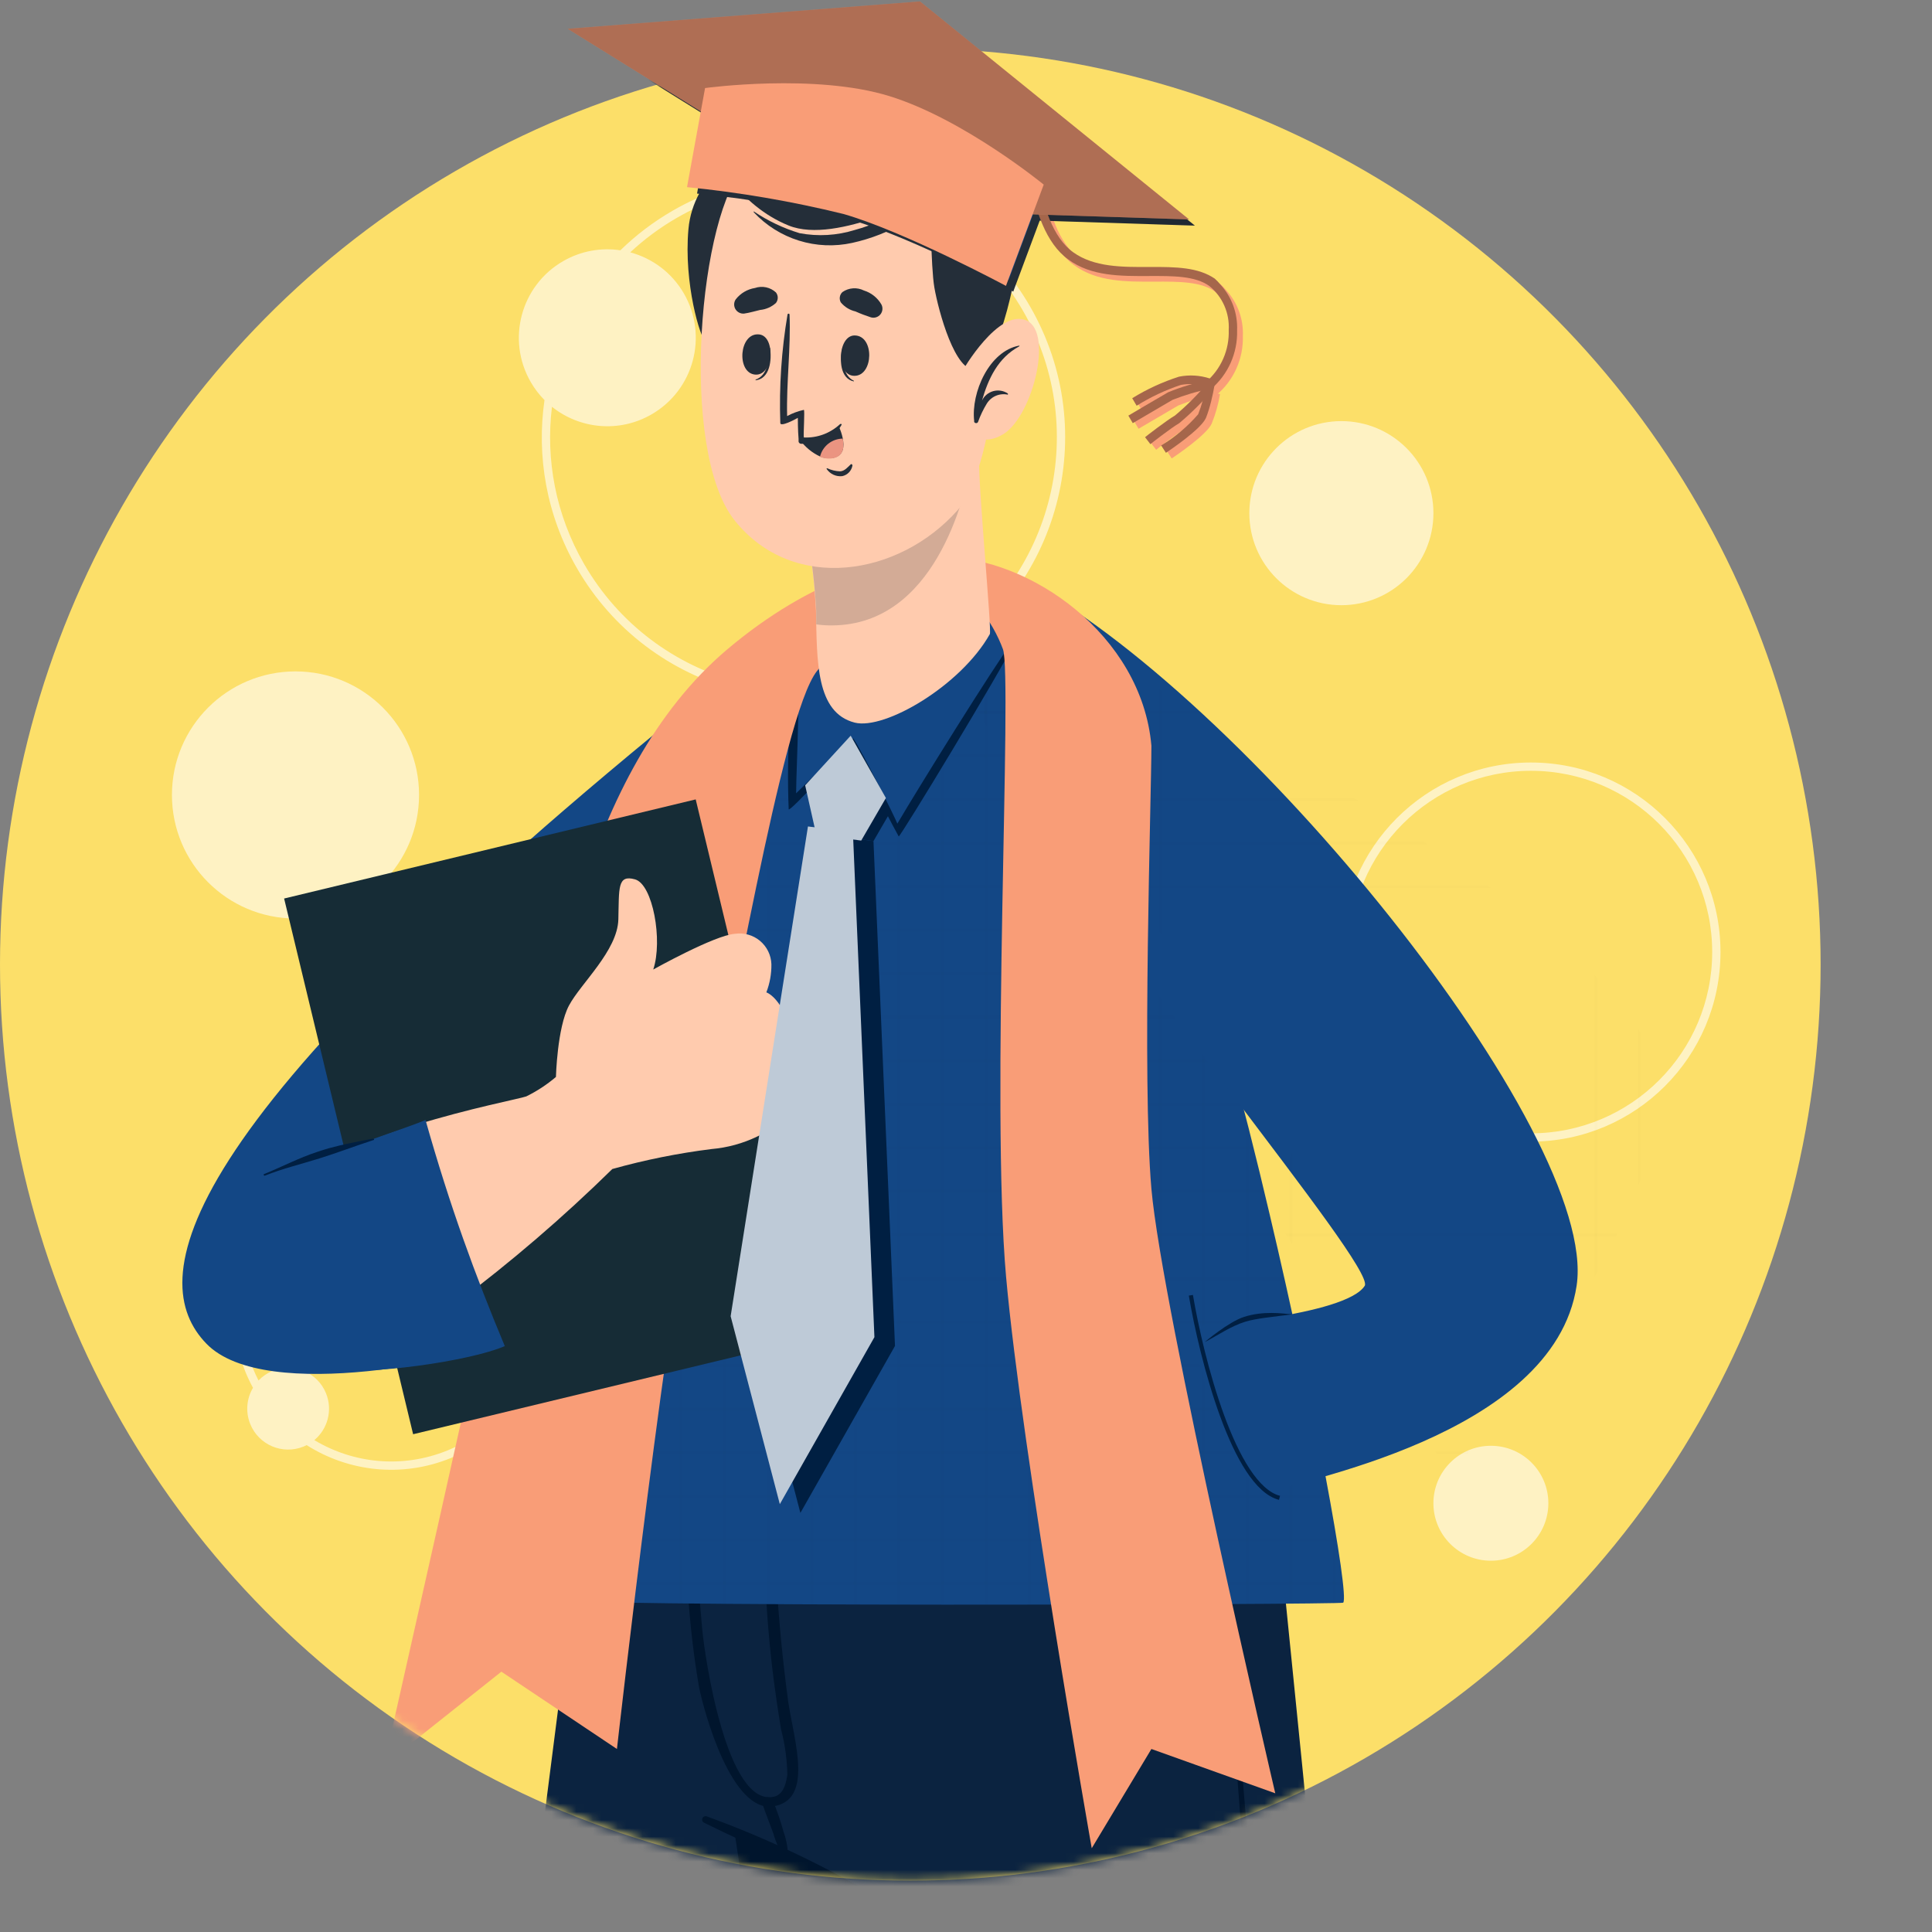 
<svg viewBox="0 0 233 233" fill="none" xmlns="http://www.w3.org/2000/svg">
<rect x="0" y="0" width="233" height="233" fill="#808080" stroke="none"/>
<ellipse cx="109.784" cy="116.326" rx="109.784" ry="110.484" fill="#FCDF69"/>
<path opacity="0.6" fill-rule="evenodd" clip-rule="evenodd" d="M206.491 114.819C206.491 126.892 196.704 136.679 184.631 136.679C184.043 136.679 183.46 136.656 182.883 136.61C182.909 136.354 182.922 136.094 182.922 135.83C182.922 131.545 179.448 128.071 175.163 128.071C172.911 128.071 170.883 129.031 169.466 130.563C165.338 126.587 162.771 121.003 162.771 114.819C162.771 102.746 172.558 92.959 184.631 92.959C196.704 92.959 206.491 102.746 206.491 114.819ZM168.833 131.342C164.481 127.18 161.771 121.316 161.771 114.819C161.771 102.194 172.006 91.959 184.631 91.959C197.256 91.959 207.491 102.194 207.491 114.819C207.491 127.444 197.256 137.679 184.631 137.679C183.987 137.679 183.35 137.653 182.719 137.601C181.918 141.033 178.839 143.59 175.163 143.59C170.878 143.59 167.404 140.116 167.404 135.83C167.404 134.158 167.933 132.609 168.833 131.342Z" fill="white"/>
<path opacity="0.6" fill-rule="evenodd" clip-rule="evenodd" d="M81.623 26.276C96.237 17.839 114.923 22.846 123.36 37.46C131.798 52.074 126.791 70.76 112.177 79.197C97.563 87.634 78.877 82.627 70.44 68.014C66.996 62.049 65.792 55.407 66.567 49.059C69.898 51.73 74.657 52.237 78.577 49.974C83.679 47.029 85.427 40.505 82.482 35.402C81.009 32.852 78.643 31.14 76.007 30.433C77.68 28.869 79.555 27.47 81.623 26.276ZM65.666 48.248C65.035 47.611 64.475 46.883 64.005 46.07C61.06 40.968 62.808 34.444 67.91 31.498C70.084 30.243 72.516 29.84 74.819 30.185C76.671 28.375 78.777 26.765 81.123 25.41C96.215 16.697 115.513 21.868 124.227 36.96C132.94 52.052 127.769 71.35 112.677 80.063C97.585 88.776 78.287 83.606 69.574 68.514C65.892 62.137 64.689 55.01 65.666 48.248Z" fill="white"/>
<path opacity="0.6" fill-rule="evenodd" clip-rule="evenodd" d="M63.866 151.475C67.607 160.688 63.17 171.189 53.957 174.929C48.502 177.144 42.595 176.492 37.908 173.678C39.513 172.342 40.147 170.073 39.319 168.034C38.295 165.511 35.419 164.295 32.896 165.32C32.224 165.592 31.646 165.996 31.177 166.489C30.933 166.014 30.708 165.524 30.503 165.02C26.763 155.807 31.2 145.306 40.413 141.566C49.626 137.826 60.126 142.262 63.866 151.475ZM30.512 167.369C30.167 166.737 29.854 166.079 29.577 165.396C25.629 155.671 30.312 144.588 40.036 140.64C49.761 136.692 60.845 141.374 64.793 151.099C68.741 160.824 64.058 171.908 54.334 175.856C48.416 178.258 41.996 177.465 36.986 174.284C36.863 174.347 36.736 174.404 36.606 174.457C34.082 175.482 31.206 174.267 30.182 171.743C29.579 170.258 29.752 168.65 30.512 167.369Z" fill="white"/>
<circle opacity="0.6" cx="161.771" cy="61.887" r="11.1" fill="white"/>
<circle opacity="0.6" cx="179.801" cy="181.292" r="6.931" fill="white"/>
<circle opacity="0.6" cx="35.637" cy="95.872" r="14.901" fill="white"/>
<mask id="mask0" mask-type="alpha" maskUnits="userSpaceOnUse" x="0" y="5" width="220" height="222">
<ellipse cx="109.784" cy="116.326" rx="109.784" ry="110.484" fill="#FCDF69"/>
</mask>
<g mask="url(#mask0)">
<path d="M127.354 166.441C127.354 166.441 113.821 318.814 111.614 330.442C111.09 333.091 110.773 347.492 110.58 366.004C110.097 406.394 110.58 485.077 110.58 485.077H47.07C47.07 485.077 48.725 353.051 51.581 329.794C54.436 306.537 72.383 166.441 72.383 166.441H127.354Z" fill="#0B2340"/>
<path d="M98.385 396.021L98.592 368.432C98.592 359.493 98.592 350.499 99.075 341.643C99.93 323.573 103.6 305.778 106.207 287.956C108.814 270.133 110.98 252.09 112.952 234.157C115.159 214.018 117.091 193.85 119.187 173.697C119.187 173.572 119.408 173.572 119.394 173.697C116.401 209.672 113.063 245.648 108.083 281.417C106.841 290.319 105.462 299.198 103.945 308.054C102.469 317.034 100.993 325.987 100.289 335.077C99.585 344.168 99.475 352.872 99.392 361.769C99.3 370.966 99.209 380.162 99.117 389.358C98.91 409.815 98.909 447.157 98.716 467.627C98.716 468.014 98.096 468 98.096 467.627C98.275 449.391 98.22 414.271 98.385 396.021Z" fill="#242E39"/>
<path d="M140.803 166.441C140.803 166.441 113.877 318.814 111.669 330.442C111.145 333.091 110.828 347.492 110.635 366.004L80.287 166.386L140.803 166.441Z" fill="#00152D"/>
<path d="M121.105 486.346L184.559 483.657C184.559 483.657 168.254 340.636 167.937 332.07C167.095 309.847 152.335 166.386 152.335 166.386H74.769C74.769 166.386 79.653 199.492 88.026 220.501C93.655 222.464 99.09 224.944 104.262 227.909C104.262 227.909 108.897 328.166 109.159 340.002C109.697 363.383 121.105 486.346 121.105 486.346Z" fill="#0B2340"/>
<path d="M146.666 174.897C149.549 211.024 152.501 247.152 155.811 283.252C159.122 319.352 172.365 443.901 175.455 463.958C175.455 464.096 175.275 464.151 175.248 463.958C168.847 428.286 165.123 380.35 161.108 344.333C157.094 308.316 153.839 272.216 150.928 236.116C149.273 215.687 147.783 195.243 146.224 174.814C146.169 174.593 146.666 174.607 146.666 174.897Z" fill="#00142D"/>
<path d="M85.267 219.066C91.842 221.46 98.197 224.418 104.262 227.908C104.313 227.932 104.353 227.975 104.372 228.028C104.391 228.081 104.389 228.14 104.365 228.191C104.341 228.242 104.298 228.282 104.245 228.301C104.192 228.321 104.134 228.318 104.082 228.295C97.682 225.536 91.157 222.929 84.922 219.825C84.872 219.802 84.827 219.77 84.79 219.73C84.753 219.69 84.724 219.643 84.704 219.592C84.685 219.541 84.676 219.486 84.678 219.431C84.68 219.377 84.692 219.323 84.715 219.273C84.738 219.223 84.77 219.178 84.81 219.141C84.85 219.104 84.897 219.075 84.948 219.055C84.999 219.036 85.054 219.027 85.109 219.029C85.163 219.031 85.217 219.044 85.267 219.066Z" fill="#00152D"/>
<path d="M83.212 175.104C83.212 174.883 83.625 174.828 83.612 175.104C83.612 182.704 84.053 189.395 84.688 196.485C84.991 199.782 87.639 218.004 93.35 216.68C94.316 216.445 94.73 215.507 94.951 214.073C94.924 212.209 94.669 210.356 94.192 208.555C93.557 204.734 93.047 200.913 92.716 197.064C92.056 189.888 92.134 182.664 92.95 175.504C92.962 175.463 92.986 175.427 93.019 175.401C93.053 175.376 93.094 175.362 93.137 175.362C93.179 175.362 93.22 175.376 93.254 175.401C93.287 175.427 93.312 175.463 93.323 175.504C93.149 185.447 93.73 195.389 95.061 205.244C95.778 209.99 98.165 217.121 93.212 217.852C88.26 218.584 84.936 206.638 84.287 203.382C82.702 194.043 82.341 184.537 83.212 175.104V175.104Z" fill="#00152D"/>
<path d="M93.213 217.176C93.727 218.407 94.16 219.669 94.509 220.956C94.867 221.951 95.044 223.002 95.033 224.06C95.033 224.253 94.744 224.28 94.647 224.143C94.034 223.213 93.569 222.194 93.268 221.122C92.84 219.949 92.371 218.79 91.971 217.618C91.912 217.453 91.922 217.272 91.997 217.114C92.072 216.956 92.206 216.835 92.371 216.776C92.536 216.718 92.717 216.727 92.875 216.802C93.032 216.877 93.154 217.012 93.213 217.176V217.176Z" fill="#00152D"/>
<path d="M24.889 162.044C17.619 154.542 19.564 136.373 84.825 83.724C105.517 67.025 104.276 80.988 97.351 92.359C90.426 103.73 78.273 126.125 78.273 126.125C78.273 126.125 65.417 159.809 61.403 161.707C57.388 163.606 32.048 169.454 24.889 162.044Z" fill="#134785"/>
<path d="M161.991 193.285C161.771 193.533 66.341 193.823 65.43 192.843C64.217 191.464 84.494 88.723 98.096 74.708C100.496 72.225 112.635 70.377 118.442 75.136C134.637 88.378 139.134 100.89 143.272 111.484C146.293 119.333 149.894 132.7 153.108 146.398C158.446 168.965 162.777 192.388 161.991 193.285Z" fill="#134785"/>
<path d="M86.55 97.289C85.377 100.793 84.563 103.373 83.791 106.131C83.715 104.168 83.743 102.202 83.874 100.241C83.874 100.117 83.68 100.089 83.667 100.241C83.547 100.995 83.437 101.754 83.336 102.517C83.239 103.248 83.06 103.897 82.977 104.697C82.789 106.225 82.71 107.765 82.743 109.304C82.721 109.381 82.721 109.462 82.743 109.539C82.467 110.504 82.191 111.497 81.887 112.615C80.223 118.611 78.655 124.643 77.183 130.713C74.259 142.834 71.67 155.078 69.417 167.447C68.121 174.414 66.907 181.421 66.079 188.456C66.072 188.475 66.07 188.495 66.073 188.515C66.076 188.534 66.083 188.553 66.095 188.569C66.106 188.585 66.122 188.598 66.139 188.607C66.157 188.617 66.176 188.621 66.196 188.621C66.216 188.621 66.236 188.617 66.253 188.607C66.271 188.598 66.286 188.585 66.297 188.569C66.309 188.553 66.316 188.534 66.319 188.515C66.322 188.495 66.32 188.475 66.313 188.456C67.693 182.345 68.921 176.166 70.259 170.027C71.597 163.889 72.866 157.847 74.218 151.749C76.976 139.528 79.735 127.333 82.687 115.139C84.301 108.242 85.529 104.255 87.088 97.358C87.092 97.323 87.09 97.287 87.081 97.253C87.071 97.218 87.055 97.186 87.033 97.158C87.012 97.13 86.984 97.106 86.954 97.088C86.923 97.071 86.889 97.059 86.853 97.055C86.782 97.046 86.71 97.065 86.653 97.109C86.596 97.153 86.559 97.218 86.55 97.289V97.289Z" fill="#242E39"/>
<g opacity="0.1">
<path opacity="0.1" d="M119.077 75.577H97.378L97.668 75.218H118.58L118.732 75.342L119.077 75.577Z" fill="black"/>
<path opacity="0.1" d="M124.815 80.833H94.164C94.164 80.709 94.275 80.598 94.344 80.474H124.443L124.815 80.833Z" fill="black"/>
<path opacity="0.1" d="M129.588 86.061H91.778L91.916 85.716H129.312L129.588 86.061Z" fill="black"/>
<path opacity="0.1" d="M133.533 91.33H89.722L89.86 90.985H133.299L133.533 91.33Z" fill="black"/>
<path opacity="0.1" d="M136.748 96.586H87.888L88.012 96.227H136.541L136.748 96.586Z" fill="black"/>
<path opacity="0.1" d="M139.369 101.841H86.177C86.177 101.717 86.26 101.593 86.288 101.483H139.189C139.257 101.598 139.317 101.718 139.369 101.841V101.841Z" fill="black"/>
<path opacity="0.1" d="M141.576 107.084H84.591L84.688 106.739H141.451C141.499 106.851 141.54 106.967 141.576 107.084V107.084Z" fill="black"/>
<path opacity="0.1" d="M143.617 112.339H83.046L83.143 111.994H143.479C143.519 112.111 143.565 112.226 143.617 112.339V112.339Z" fill="black"/>
<path opacity="0.1" d="M145.41 117.594H81.584C81.584 117.47 81.584 117.36 81.68 117.25H145.286V117.374C145.321 117.451 145.362 117.525 145.41 117.594V117.594Z" fill="black"/>
<path opacity="0.1" d="M147.011 122.85H80.177C80.177 122.726 80.246 122.602 80.273 122.492H146.914C146.942 122.602 146.983 122.685 147.011 122.85Z" fill="black"/>
<path opacity="0.1" d="M148.5 128.106H78.825L78.908 127.747H148.404C148.442 127.865 148.475 127.985 148.5 128.106V128.106Z" fill="black"/>
<path opacity="0.1" d="M149.907 133.348H77.514C77.535 133.231 77.563 133.116 77.597 133.003H149.825C149.838 133.113 149.88 133.224 149.907 133.348Z" fill="black"/>
<path opacity="0.1" d="M151.246 138.604H76.232L76.314 138.259H151.163L151.246 138.604Z" fill="black"/>
<path opacity="0.1" d="M152.515 143.859H74.935L75.018 143.5H152.377C152.429 143.617 152.475 143.737 152.515 143.859V143.859Z" fill="black"/>
<path opacity="0.1" d="M153.756 149.115H73.749L73.831 148.756H153.646L153.756 149.115Z" fill="black"/>
<path opacity="0.1" d="M154.942 154.412H72.59L72.673 154.067H154.942V154.412Z" fill="black"/>
<path opacity="0.1" d="M156.115 159.612H71.459C71.466 159.497 71.466 159.382 71.459 159.267H155.963L156.115 159.612Z" fill="black"/>
<path opacity="0.1" d="M157.232 164.868H70.328C70.359 164.755 70.382 164.639 70.397 164.523H157.149C157.191 164.647 157.205 164.758 157.232 164.868Z" fill="black"/>
<path opacity="0.1" d="M158.308 170.123H69.265C69.295 170.005 69.318 169.886 69.334 169.765H158.239C158.267 169.889 158.294 170.013 158.308 170.123Z" fill="black"/>
<path opacity="0.1" d="M159.357 175.365H68.231C68.231 175.255 68.231 175.145 68.3 175.021H159.343C159.341 175.136 159.345 175.251 159.357 175.365V175.365Z" fill="black"/>
<path opacity="0.1" d="M160.336 180.621H67.238C67.238 180.511 67.238 180.387 67.238 180.276H160.226C160.295 180.387 160.322 180.511 160.336 180.621Z" fill="black"/>
<path opacity="0.1" d="M161.246 185.876H66.313C66.313 185.766 66.313 185.656 66.313 185.532H161.136C161.205 185.656 161.233 185.766 161.246 185.876Z" fill="black"/>
<path opacity="0.1" d="M161.977 191.133H65.513V190.774H161.909C161.938 190.892 161.961 191.012 161.977 191.133V191.133Z" fill="black"/>
<path opacity="0.1" d="M160.75 182.939C160.874 183.642 160.984 184.318 161.095 184.953V193.326H160.75V182.939Z" fill="black"/>
<path opacity="0.1" d="M155.494 156.798C155.618 157.336 155.729 157.888 155.853 158.426V193.395H155.494V156.798Z" fill="black"/>
<path opacity="0.1" d="M150.252 134.672C150.363 135.127 150.487 135.583 150.597 136.052V193.45H150.252V134.672Z" fill="black"/>
<path opacity="0.1" d="M145.286 117.25V193.477H144.941V116.325C145.093 116.629 145.19 116.932 145.286 117.25Z" fill="black"/>
<path opacity="0.1" d="M140.086 103.483V193.492H139.769V102.683C139.865 102.945 139.975 103.221 140.086 103.483Z" fill="black"/>
<path opacity="0.1" d="M134.844 93.358V193.519H134.485V92.82C134.609 92.985 134.734 93.165 134.844 93.358Z" fill="black"/>
<path opacity="0.1" d="M129.588 86.061V193.519H129.23V85.633L129.312 85.73L129.588 86.061Z" fill="black"/>
<path opacity="0.1" d="M124.333 80.363V193.477H123.988V80.019L124.333 80.363Z" fill="black"/>
<path opacity="0.1" d="M119.077 75.632V193.533H118.732V75.343L119.008 75.577C119.036 75.588 119.061 75.607 119.077 75.632V75.632Z" fill="black"/>
<path opacity="0.1" d="M113.835 72.887V193.533H113.476V72.79L113.835 72.887Z" fill="black"/>
<path opacity="0.1" d="M108.579 72.197V193.519H108.221V72.128L108.579 72.197Z" fill="black"/>
<path opacity="0.1" d="M103.324 72.638V193.505H102.979V72.707L103.324 72.638Z" fill="black"/>
<path opacity="0.1" d="M98.068 74.777V193.491H97.723V75.163C97.834 75.025 97.958 74.901 98.068 74.777Z" fill="black"/>
<path opacity="0.1" d="M92.868 83.688V193.464H92.523V84.488C92.578 84.198 92.688 83.936 92.868 83.688Z" fill="black"/>
<path opacity="0.1" d="M87.57 97.524V193.423H87.212V98.614C87.35 98.241 87.46 97.855 87.57 97.524Z" fill="black"/>
<path opacity="0.1" d="M82.315 114.946V193.381H81.97V116.201C82.08 115.787 82.191 115.36 82.315 114.946Z" fill="black"/>
<path opacity="0.1" d="M77.059 135.169V193.312H76.714V136.59C76.825 136.107 76.949 135.638 77.059 135.169Z" fill="black"/>
<path opacity="0.1" d="M71.803 158.012V193.201H71.459V159.612C71.466 159.497 71.466 159.382 71.459 159.267C71.624 158.853 71.721 158.426 71.803 158.012Z" fill="black"/>
<path opacity="0.1" d="M66.562 184.359V193.036H66.203V186.539C66.203 186.346 66.272 186.153 66.313 185.946C66.355 185.739 66.313 185.725 66.313 185.601C66.424 185.16 66.493 184.76 66.562 184.359Z" fill="black"/>
</g>
<path d="M128.578 102.272C133.056 114.126 165.771 152.451 164.598 155.051C162.331 158.711 143.969 160.007 143.969 160.007C143.969 165.737 150.447 181.289 152.971 180.008C155.496 178.727 187.391 173.364 190.142 155.051C192.893 136.737 149.997 83.517 122.675 69.459C113.038 65.672 121.546 83.693 128.578 102.272Z" fill="#134785"/>
<g opacity="0.1">
<path opacity="0.1" d="M122.484 75.577H119.242C120.313 75.369 121.414 75.369 122.484 75.577V75.577Z" fill="black"/>
<path opacity="0.1" d="M135.203 80.832H116.318C116.318 80.708 116.318 80.584 116.318 80.474H134.527L134.885 80.653C134.987 80.72 135.093 80.779 135.203 80.832Z" fill="black"/>
<path opacity="0.1" d="M145.383 86.075H118.167L118.001 85.73H144.735L144.997 85.868L145.341 86.061L145.383 86.075Z" fill="black"/>
<path opacity="0.1" d="M163.881 96.586H125.257L124.953 96.227H163.247L163.881 96.586Z" fill="black"/>
<path opacity="0.1" d="M172.185 101.842H129.919L129.588 101.483H171.634L172.185 101.842Z" fill="black"/>
<path opacity="0.1" d="M179.772 107.083H134.803L134.485 106.752H179.276L179.772 107.083Z" fill="black"/>
<path opacity="0.1" d="M195.084 148.756L194.918 149.115H155.246L154.997 148.756H195.084Z" fill="black"/>
<path opacity="0.1" d="M177.248 175.021L176.958 175.365H173.316L173.068 175.021H177.248Z" fill="black"/>
<path opacity="0.1" d="M197.526 124.064C197.651 124.251 197.766 124.444 197.87 124.643V142.19C197.76 142.507 197.65 142.824 197.526 143.142V124.064Z" fill="black"/>
<path opacity="0.1" d="M192.615 117.954V153.433L192.284 154.012V117.595C192.401 117.708 192.511 117.828 192.615 117.954V117.954Z" fill="black"/>
<path opacity="0.1" d="M155.853 139.017V150.053L155.494 149.529V139.666L155.853 139.017Z" fill="black"/>
<path opacity="0.1" d="M140.086 83.302V112.629L139.81 112.339V83.123L140.086 83.302Z" fill="black"/>
<path opacity="0.1" d="M134.844 80.653V107.125L134.527 106.794V80.585L134.844 80.653Z" fill="black"/>
<path opacity="0.1" d="M129.588 78.115V101.483C129.476 101.343 129.356 101.21 129.23 101.083V77.963L129.588 78.115Z" fill="black"/>
<path opacity="0.1" d="M124.333 75.991V95.414L123.988 94.986V75.908L124.333 75.991Z" fill="black"/>
<path opacity="0.1" d="M119.077 75.618V87.757C118.953 87.55 118.842 87.344 118.732 87.137V75.784L119.077 75.618Z" fill="black"/>
</g>
<path d="M108.322 96.3L104.073 88.782L98.583 94.769L99.921 100.728L105.342 101.432L108.322 96.3Z" fill="#001F42"/>
<path d="M105.342 101.432L107.936 162.321L96.528 182.46L90.596 159.796L99.921 100.729L105.342 101.432Z" fill="#001F42"/>
<path d="M98.261 73.963L103.462 86.488L118.925 70.376L123.422 75.439C123.422 75.439 108.4 100.931 108.248 99.786L102.937 88.999L95.626 96.627L96.013 77.66L98.261 73.963Z" fill="#134785"/>
<path d="M95.24 87.247C95.406 84.116 95.489 80.957 95.806 77.839C95.806 77.729 95.985 77.688 96.013 77.839C96.675 80.846 96.013 92.82 96.013 95.675C96.33 95.344 102.91 88.944 102.91 89.054C104.055 90.765 107.959 98.627 108.221 99.331C110.593 95.289 119.711 80.571 122.525 76.736C122.541 76.716 122.563 76.702 122.588 76.697C122.613 76.691 122.639 76.694 122.661 76.706C122.684 76.717 122.702 76.736 122.712 76.759C122.723 76.782 122.725 76.808 122.719 76.832C120.622 81.109 108.579 100.931 108.386 100.876C106.352 97.171 104.511 93.363 102.868 89.468C101.765 90.847 95.157 98.062 95.116 97.593C94.976 94.144 95.018 90.691 95.24 87.247V87.247Z" fill="#001F42"/>
<path d="M85.35 144.866C79.087 145.46 73.349 147.887 67.486 149.984C67.46 149.984 67.436 149.994 67.418 150.012C67.4 150.031 67.389 150.055 67.389 150.081C67.389 150.106 67.4 150.131 67.418 150.149C67.436 150.167 67.46 150.177 67.486 150.177C73.293 148.039 79.46 147.073 85.336 145.156C85.57 145.101 85.515 144.839 85.35 144.866Z" fill="#242E39"/>
<path d="M88.964 155.254C87.553 155.535 86.185 155.999 84.894 156.633C83.515 157.226 82.136 157.819 80.756 158.454C77.997 159.709 75.238 161.02 72.48 162.427C72.355 162.427 72.48 162.689 72.48 162.634C75.238 161.378 77.997 160.178 80.839 159.047C82.218 158.482 83.598 157.93 85.074 157.392C86.443 156.962 87.762 156.384 89.005 155.668C89.06 155.662 89.111 155.635 89.145 155.592C89.18 155.55 89.197 155.495 89.192 155.44C89.186 155.385 89.159 155.335 89.116 155.3C89.073 155.265 89.019 155.248 88.964 155.254V155.254Z" fill="#242E39"/>
<path d="M113.675 67.176C124.131 67.176 137.69 76.54 138.86 89.935C138.86 95.913 137.713 130.232 138.86 143.368C140.115 157.748 153.798 216.272 153.798 216.272L138.86 210.929L131.664 222.899C131.664 222.899 123.202 174.872 121.334 153.983C119.467 133.094 122.123 81.477 120.957 78.297C119.792 75.118 116.842 70.57 113.287 70.449C109.731 70.328 102.83 75.48 98.528 80.927C94.226 86.374 88.014 125.264 84.444 139.405C80.874 153.545 74.403 210.929 74.403 210.929L60.466 201.605L46.305 212.861C46.305 212.861 58.274 159.897 63.293 136.754C66.475 121.997 70.056 93.23 87.728 78.297C97.841 69.765 107.416 67.162 113.675 67.176Z" fill="#F99D77"/>
<path d="M103.084 87.149C106.712 88.059 115.885 82.68 119.375 76.472C119.623 76.045 117.996 58.871 118.078 55.436C118.078 54.732 96.476 60.416 96.476 60.416C97.525 64.752 98.171 69.176 98.408 73.631C98.532 79.728 98.38 85.949 103.084 87.149Z" fill="#FFCBAE"/>
<path d="M117.209 55.45C116.354 60.167 112.671 75.3 100.421 75.424C99.757 75.434 99.093 75.392 98.435 75.3C98.435 74.748 98.435 74.182 98.435 73.63C98.199 69.18 97.553 64.761 96.504 60.429C96.504 60.429 113.181 56.029 117.209 55.45Z" fill="#D3AB96"/>
<path d="M89.772 17.846C89.772 17.846 83.62 21.047 83.027 27.626C82.433 34.206 84.489 40.869 85.068 41.145C85.648 41.421 89.772 17.846 89.772 17.846Z" fill="#242E39"/>
<path d="M118.796 26.33C121.954 33.668 120.354 56.043 115.485 61.533C108.436 69.479 95.69 71.561 88.641 62.816C81.744 54.332 84.392 25.212 89.938 20.053C98.104 12.577 114.147 15.487 118.796 26.33Z" fill="#FFCBAE"/>
<path d="M101.608 41.931C101.608 41.931 101.718 42.014 101.704 42.083C101.566 43.587 101.704 45.325 102.973 45.918C102.973 45.918 102.973 46.014 102.973 46.001C101.304 45.656 101.221 43.338 101.608 41.931Z" fill="#242E39"/>
<path d="M103.056 40.455C105.484 40.455 105.36 45.311 103.056 45.325C100.752 45.338 101.014 40.469 103.056 40.455Z" fill="#242E39"/>
<path d="M92.862 41.945C92.862 41.945 92.752 41.945 92.752 42.069C92.752 43.587 92.504 45.311 91.124 45.78C91.124 45.78 91.124 45.877 91.124 45.863C92.862 45.683 93.097 43.38 92.862 41.945Z" fill="#242E39"/>
<path d="M91.551 40.331C89.124 40.083 88.793 44.938 91.041 45.173C93.29 45.407 93.579 40.538 91.551 40.331Z" fill="#242E39"/>
<path d="M105.043 38.276C104.405 38.071 103.778 37.832 103.167 37.558C102.474 37.398 101.854 37.015 101.401 36.468C101.29 36.27 101.249 36.039 101.284 35.815C101.319 35.59 101.428 35.383 101.594 35.227C101.969 34.964 102.408 34.807 102.864 34.773C103.321 34.739 103.778 34.829 104.187 35.034C105.077 35.31 105.831 35.911 106.298 36.717C106.397 36.905 106.439 37.118 106.419 37.33C106.398 37.542 106.316 37.743 106.183 37.909C106.049 38.075 105.87 38.198 105.668 38.263C105.465 38.328 105.248 38.333 105.043 38.276V38.276Z" fill="#242E39"/>
<path d="M89.731 37.82C90.406 37.724 91.013 37.53 91.676 37.379C92.384 37.311 93.052 37.016 93.579 36.537C93.72 36.356 93.797 36.133 93.797 35.903C93.797 35.673 93.72 35.45 93.579 35.268C93.246 34.96 92.835 34.747 92.391 34.652C91.947 34.557 91.485 34.584 91.055 34.73C90.131 34.879 89.298 35.371 88.724 36.11C88.609 36.282 88.545 36.483 88.54 36.69C88.534 36.897 88.587 37.102 88.692 37.28C88.797 37.458 88.95 37.603 89.134 37.699C89.317 37.795 89.524 37.837 89.731 37.82V37.82Z" fill="#242E39"/>
<path d="M102.615 55.988C102.242 56.332 101.87 56.815 101.318 56.843C100.779 56.826 100.248 56.7 99.759 56.47C99.759 56.47 99.663 56.47 99.69 56.553C99.895 56.857 100.18 57.099 100.514 57.253C100.847 57.406 101.216 57.465 101.58 57.422C101.891 57.354 102.175 57.194 102.394 56.963C102.613 56.732 102.757 56.44 102.808 56.126C102.78 55.974 102.67 55.946 102.615 55.988Z" fill="#242E39"/>
<path d="M96.504 53.09C97.122 53.934 97.943 54.607 98.89 55.049C99.419 55.266 100 55.319 100.559 55.201C101.773 54.911 101.828 53.822 101.635 52.856C101.53 52.346 101.363 51.85 101.139 51.38C99.818 52.433 98.192 53.033 96.504 53.09V53.09Z" fill="#242E39"/>
<path d="M98.89 55.091C99.419 55.307 100 55.36 100.559 55.243C101.773 54.953 101.828 53.863 101.635 52.898C100.998 52.903 100.381 53.122 99.883 53.519C99.385 53.917 99.036 54.471 98.89 55.091V55.091Z" fill="#EB9481"/>
<path d="M117.692 44.552C115.223 45.035 113.181 37.531 112.685 34.675C112.243 32.151 112.229 24.302 112.174 23.764C112.119 23.226 101.001 29.585 95.111 27.199C89.22 24.812 85.73 18.922 85.91 16.425C86.089 13.928 94.186 8.149 100.794 8.521C107.401 8.894 115.319 18.012 115.319 18.012C114.377 16.701 113.542 15.318 112.822 13.873C112.947 13.584 116.961 15.694 117.457 18.77C117.457 18.77 117.002 14.922 117.333 14.88C117.664 14.839 120.603 18.398 119.609 20.757C119.609 20.757 123.058 24.426 123.044 28.04C123.03 31.654 120.589 43.959 117.692 44.552Z" fill="#242E39"/>
<path d="M90.917 25.502C92.616 26.645 94.475 27.528 96.435 28.123C98.649 28.539 100.932 28.406 103.084 27.736C105.242 27.149 107.292 26.218 109.153 24.977C110.795 23.888 112.284 22.522 114.023 21.57C114.45 21.336 114.864 21.956 114.574 22.315C111.485 25.844 107.347 28.29 102.766 29.295C100.638 29.761 98.425 29.666 96.345 29.017C94.265 28.369 92.39 27.191 90.903 25.598C90.903 25.598 90.876 25.474 90.917 25.502Z" fill="#242E39"/>
<path d="M116.078 44.717C116.078 44.717 120.41 37.172 123.789 38.648C127.169 40.124 124.369 50.773 120.699 52.525C120.245 52.781 119.744 52.942 119.227 52.999C118.709 53.056 118.184 53.008 117.686 52.857C117.187 52.706 116.724 52.456 116.324 52.122C115.925 51.787 115.597 51.375 115.361 50.911L116.078 44.717Z" fill="#FFCBAE"/>
<path d="M122.906 41.683C122.975 41.683 122.989 41.683 122.906 41.779C120.354 43.159 119.182 45.683 118.423 48.318C118.555 48.039 118.746 47.792 118.982 47.594C119.218 47.396 119.495 47.252 119.792 47.17C120.09 47.089 120.401 47.073 120.705 47.123C121.01 47.174 121.299 47.29 121.554 47.462C121.554 47.462 121.554 47.614 121.554 47.6C121.073 47.492 120.571 47.536 120.116 47.726C119.661 47.916 119.277 48.244 119.016 48.663C118.585 49.364 118.229 50.108 117.954 50.883C117.858 51.132 117.416 51.049 117.485 50.759C117.099 47.325 119.306 42.345 122.906 41.683Z" fill="#242E39"/>
<path d="M147.897 35.018C148.57 35.757 149.093 36.623 149.435 37.567C149.778 38.51 149.932 39.513 149.891 40.517C149.928 41.865 149.663 43.205 149.115 44.435C148.566 45.665 147.749 46.753 146.725 47.617L146.132 46.75C147.029 45.983 147.743 45.021 148.219 43.935C148.695 42.849 148.921 41.667 148.881 40.48C148.938 39.473 148.757 38.466 148.352 37.544C147.946 36.621 147.33 35.81 146.552 35.177C144.834 33.935 142.127 33.956 139.272 33.967C135.839 33.983 132.278 34.008 129.526 31.965C124.137 28.119 124.336 15.761 124.35 15.236L125.389 15.263C125.388 15.382 125.17 27.601 130.13 31.107C132.648 32.909 136.023 32.893 139.299 32.876C142.575 32.859 145.184 32.916 147.196 34.279C147.449 34.506 147.683 34.753 147.897 35.018V35.018Z" fill="#F99D77"/>
<path d="M146.615 46.328L146.255 47.317C145.242 46.992 144.166 46.916 143.118 47.097C141.245 47.718 139.452 48.562 137.775 49.61L137.242 48.703C139.013 47.609 140.91 46.736 142.889 46.104C144.13 45.857 145.412 45.934 146.615 46.328V46.328Z" fill="#F99D77"/>
<path d="M147.137 47.522C146.933 48.744 146.596 49.939 146.132 51.086C145.525 52.46 141.731 55.003 141.308 55.288L140.735 54.401C142.407 53.393 143.912 52.125 145.193 50.643C145.612 49.575 145.921 48.467 146.118 47.336L147.137 47.522Z" fill="#F99D77"/>
<path d="M146.407 46.535L146.636 47.568C145.085 47.872 143.565 48.32 142.095 48.905L137.31 51.709L136.776 50.803C136.776 50.803 140.479 48.606 141.572 47.989C143.134 47.35 144.753 46.863 146.407 46.535V46.535Z" fill="#F99D77"/>
<path d="M147.029 47.61C145.777 49.091 144.403 50.462 142.921 51.708C141.996 52.237 139.491 54.184 139.432 54.243L138.79 53.406C138.879 53.317 141.413 51.36 142.398 50.792C143.792 49.623 145.084 48.334 146.258 46.94L147.029 47.61Z" fill="#F99D77"/>
<path d="M142.631 26.662L111.763 1.653L71.355 4.792L104.587 25.433L142.631 26.662Z" fill="#134785" stroke="#242E39"/>
<path opacity="0.1" d="M104.437 25.928L69.795 4.412L111.923 1.139L144.101 27.21L104.437 25.928Z" fill="black"/>
<path d="M84.652 22.903C90.787 23.538 96.873 24.595 102.866 26.066L102.875 26.068L102.884 26.071C106.567 27.121 111.464 29.288 115.42 31.18C117.402 32.128 119.156 33.011 120.415 33.657C121.044 33.981 121.549 34.245 121.898 34.428C121.91 34.434 121.922 34.44 121.933 34.446L126.122 23.208C126.079 23.174 126.032 23.137 125.979 23.095C125.704 22.878 125.299 22.564 124.785 22.178C123.757 21.405 122.294 20.347 120.553 19.203C117.065 16.91 112.495 14.294 108.104 12.937C103.725 11.584 98.282 11.342 93.904 11.445C91.721 11.497 89.814 11.634 88.454 11.759C87.774 11.821 87.231 11.88 86.858 11.923C86.78 11.932 86.709 11.94 86.646 11.948L84.652 22.903Z" fill="#134785" stroke="#242E39"/>
<path d="M83.902 96.408L34.265 108.362L49.823 172.968L99.46 161.015L83.902 96.408Z" fill="#162C36"/>
<path d="M78.782 116.924C78.782 116.924 86.185 112.784 88.626 112.618C89.161 112.538 89.707 112.571 90.228 112.717C90.75 112.862 91.234 113.116 91.65 113.462C92.066 113.808 92.404 114.238 92.642 114.724C92.88 115.21 93.013 115.741 93.031 116.282C93.047 117.444 92.84 118.598 92.421 119.682C92.421 119.682 95.044 120.455 96.096 127.472C96.466 129.941 97.614 131.837 95.939 133.696C93.272 136.508 89.668 138.244 85.807 138.576C81.767 139.082 77.769 139.886 73.848 140.983C67.929 146.793 61.631 152.203 54.994 157.176C51.256 159.978 47.909 160.307 40.638 158.768C34.662 155.496 32.783 150.934 35.658 143.97C38.532 137.006 62.101 132.739 63.469 132.227C64.754 131.596 65.955 130.808 67.046 129.881C67.046 129.881 67.196 123.941 68.619 121.267C70.041 118.593 74.479 114.652 74.574 110.874C74.67 107.097 74.438 105.451 76.586 106.052C78.734 106.653 79.952 113.435 78.782 116.924Z" fill="#FFCBAE"/>
<path d="M60.879 162.341C56.702 164.148 44.468 165.914 39.182 165.123C33.896 164.333 27.245 162.554 25.461 158.43C23.677 154.307 23.823 151.121 25.515 146.927C27.208 142.733 47.139 136.876 51.316 135.069C54.262 145.487 57.304 153.783 60.879 162.341Z" fill="#134785"/>
<path d="M143.621 156.21C144.893 163.76 148.812 179.217 154.31 180.642" stroke="#001F42" stroke-width="0.5" stroke-linejoin="round"/>
<path d="M101.485 51.253C101.195 51.776 100.798 52.234 100.321 52.596C99.843 52.958 99.296 53.216 98.713 53.354C98.206 53.492 97.68 53.547 97.156 53.519C97.059 53.531 96.961 53.531 96.865 53.519H96.586C96.517 53.511 96.452 53.481 96.402 53.433C96.352 53.385 96.318 53.321 96.308 53.253V53.253V53.038V52.924C96.219 51.949 96.219 50.392 96.219 50.392C95.877 50.594 94.105 51.531 94.105 51.012C93.954 46.627 94.246 42.237 94.979 37.911C94.987 37.886 95.003 37.863 95.025 37.848C95.046 37.832 95.072 37.824 95.099 37.824C95.126 37.824 95.151 37.832 95.173 37.848C95.195 37.863 95.211 37.886 95.219 37.911C95.384 41.999 94.827 46.075 94.928 50.177C95.561 49.837 96.239 49.586 96.941 49.43C97.08 49.43 96.877 52.316 96.941 52.759C97.739 52.797 98.537 52.674 99.287 52.398C100.037 52.122 100.724 51.698 101.308 51.151C101.447 51.075 101.548 51.151 101.485 51.253Z" fill="#242E39"/>
</g>
<path d="M147.201 34.339C147.874 35.078 148.397 35.944 148.739 36.888C149.082 37.832 149.236 38.834 149.195 39.838C149.233 41.187 148.967 42.526 148.419 43.756C147.87 44.986 147.053 46.074 146.029 46.938L145.436 46.072C146.333 45.305 147.047 44.342 147.523 43.256C147.999 42.17 148.225 40.989 148.185 39.802C148.242 38.794 148.061 37.787 147.656 36.865C147.251 35.943 146.634 35.131 145.856 34.499C144.138 33.257 141.431 33.278 138.576 33.288C135.143 33.304 131.582 33.329 128.83 31.287C123.441 27.441 123.64 15.083 123.654 14.557L124.693 14.584C124.692 14.703 124.474 26.922 129.434 30.428C131.953 32.231 135.327 32.214 138.603 32.197C141.879 32.18 144.488 32.238 146.5 33.6C146.753 33.827 146.987 34.074 147.201 34.339V34.339Z" fill="#A5664B"/>
<path d="M145.919 45.649L145.559 46.638C144.546 46.313 143.47 46.237 142.422 46.418C140.549 47.04 138.756 47.883 137.079 48.931L136.546 48.025C138.317 46.931 140.214 46.058 142.193 45.425C143.434 45.179 144.716 45.256 145.919 45.649V45.649Z" fill="#A5664B"/>
<path d="M146.475 46.429C146.272 47.651 145.9 49.26 145.436 50.407C144.829 51.782 141.035 54.325 140.612 54.609L140.039 53.723C141.711 52.715 143.216 51.446 144.497 49.964C144.916 48.896 145.225 47.788 145.422 46.657L146.475 46.429Z" fill="#A5664B"/>
<path d="M145.711 45.856L145.94 46.889C144.389 47.193 142.869 47.641 141.399 48.227L136.614 51.031L136.08 50.124C136.08 50.124 139.783 47.928 140.876 47.31C142.438 46.671 144.057 46.184 145.711 45.856V45.856Z" fill="#A5664B"/>
<path d="M146.333 46.931C145.081 48.412 143.707 49.783 142.225 51.029C141.3 51.559 138.795 53.505 138.736 53.565L138.094 52.727C138.183 52.638 140.717 50.682 141.702 50.113C143.096 48.944 144.388 47.655 145.563 46.261L146.333 46.931Z" fill="#A5664B"/>
<path d="M103.404 25.172L68.467 3.473L110.953 0.172L143.405 26.465L103.404 25.172Z" fill="#F99D77"/>
<path opacity="0.3" d="M103.404 25.172L68.467 3.473L110.953 0.172L143.405 26.465L103.404 25.172Z" fill="black"/>
<path d="M82.856 22.568L85.031 10.619C85.031 10.619 98.258 8.81 107.251 11.589C116.243 14.367 125.873 22.264 125.873 22.264L121.32 34.477C121.32 34.477 109.038 27.893 101.699 25.801C95.501 24.279 89.204 23.199 82.856 22.568V22.568Z" fill="#F99D77"/>
<path d="M45.01 137.313C43.194 137.66 41.384 138.002 39.632 138.486C39.203 138.604 38.534 138.828 38.268 138.915C36.018 139.653 33.998 140.724 31.84 141.597C31.83 141.601 31.821 141.608 31.814 141.617C31.807 141.625 31.802 141.636 31.8 141.648C31.797 141.659 31.797 141.672 31.8 141.685C31.802 141.698 31.807 141.711 31.814 141.723C31.821 141.735 31.83 141.746 31.841 141.756C31.852 141.766 31.863 141.774 31.876 141.779C31.888 141.785 31.901 141.788 31.913 141.789C31.925 141.789 31.937 141.787 31.948 141.783C34.066 140.932 36.365 140.382 38.56 139.693C40.755 139.005 42.894 138.188 45.087 137.475C45.155 137.452 45.091 137.292 45.01 137.313Z" fill="#001F42"/>
<path d="M150.052 158.812C148.157 159.413 145.272 161.868 145.286 161.862C146.829 161.066 148.44 159.927 150.203 159.392C151.492 159.001 153.525 158.809 155.848 158.512C154.593 158.4 152.393 158.071 150.052 158.812Z" fill="#001F42"/>
<path d="M106.841 96.241L102.593 88.723L97.103 94.71L98.441 100.669L103.862 101.373L106.841 96.241Z" fill="#BECAD7"/>
<path d="M102.862 100.373L105.455 161.262L94.047 181.401L88.116 158.737L97.441 99.67L102.862 100.373Z" fill="#BECAD7"/>
</svg>
